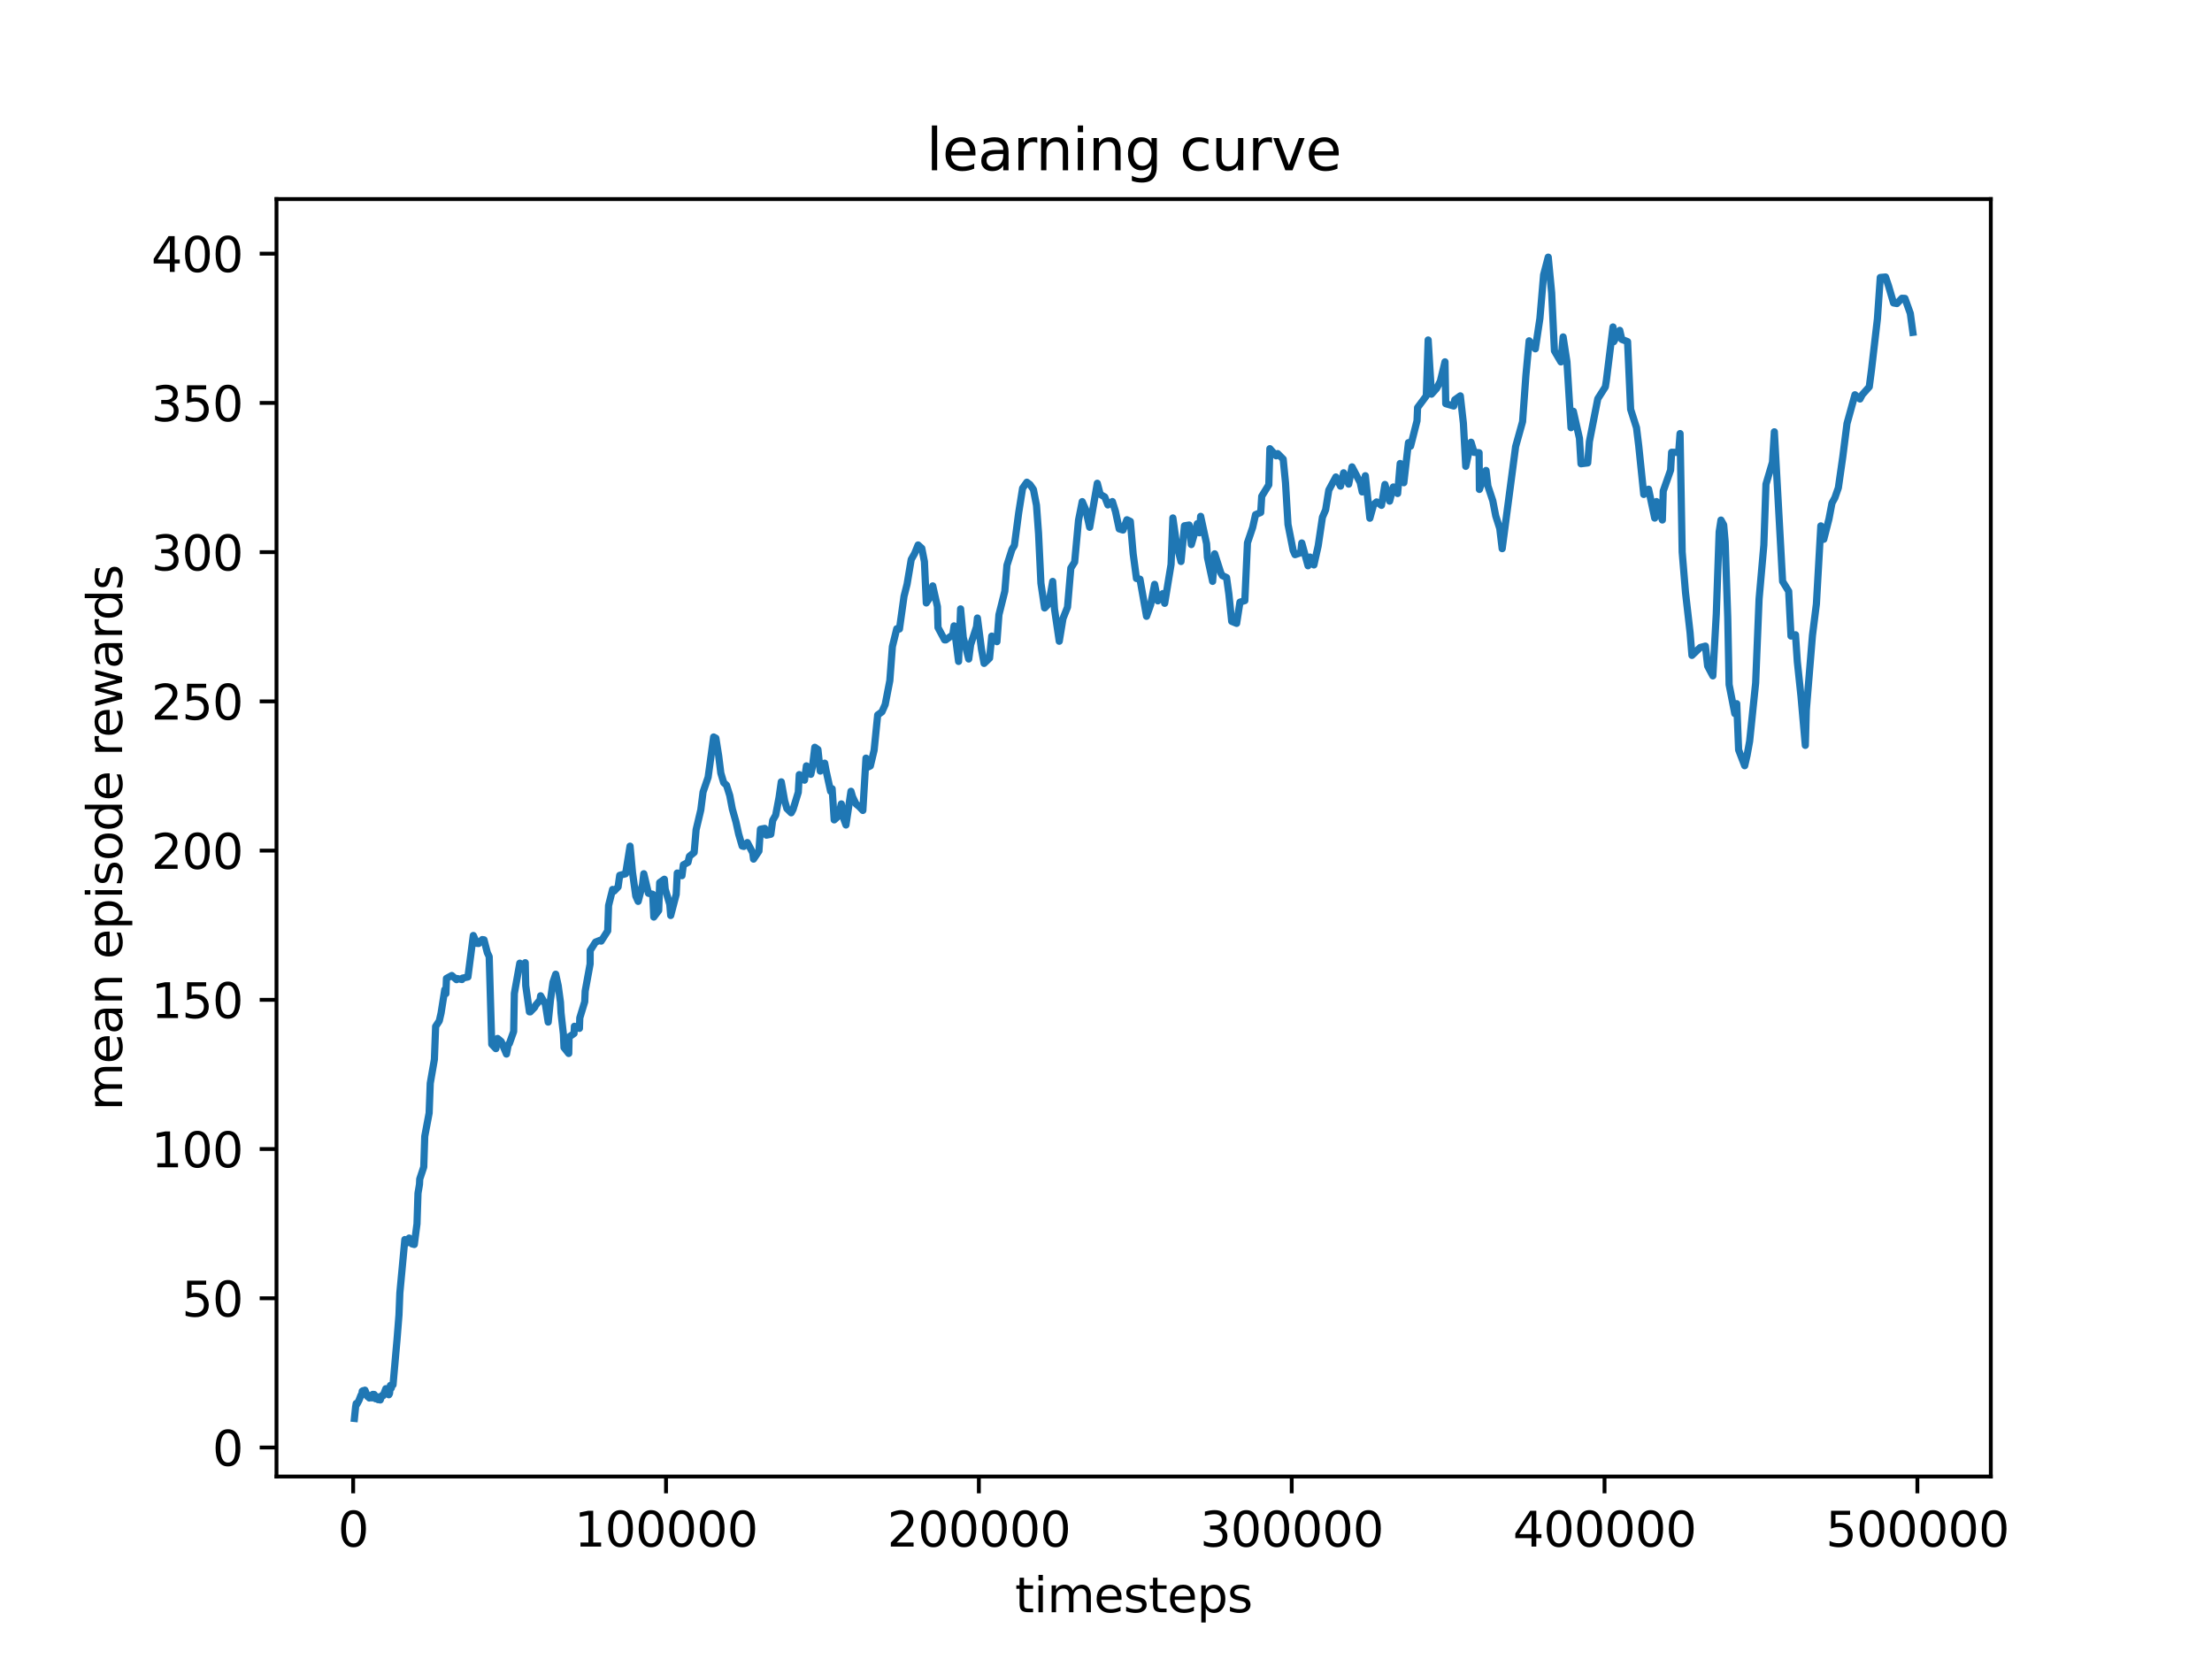 <?xml version="1.0" encoding="utf-8" standalone="no"?>
<!DOCTYPE svg PUBLIC "-//W3C//DTD SVG 1.1//EN"
  "http://www.w3.org/Graphics/SVG/1.1/DTD/svg11.dtd">
<svg xmlns:xlink="http://www.w3.org/1999/xlink" width="460.8pt" height="345.6pt" viewBox="0 0 460.8 345.6" xmlns="http://www.w3.org/2000/svg" version="1.1">
 <defs>
  <style type="text/css">*{stroke-linejoin: round; stroke-linecap: butt}</style>
 </defs>
 <g id="figure_1">
  <g id="patch_1">
   <path d="M 0 345.6 
L 460.8 345.6 
L 460.8 0 
L 0 0 
z
" style="fill: #ffffff"/>
  </g>
  <g id="axes_1">
   <g id="patch_2">
    <path d="M 57.6 307.584 
L 414.72 307.584 
L 414.72 41.472 
L 57.6 41.472 
z
" style="fill: #ffffff"/>
   </g>
   <g id="matplotlib.axis_1">
    <g id="xtick_1">
     <g id="line2d_1">
      <defs>
       <path id="m7bac85909f" d="M 0 0 
L 0 3.5 
" style="stroke: #000000; stroke-width: 0.8"/>
      </defs>
      <g>
       <use xlink:href="#m7bac85909f" x="73.572" y="307.584" style="stroke: #000000; stroke-width: 0.8"/>
      </g>
     </g>
     <g id="text_1">
      <!-- 0 -->
      <g transform="translate(70.391 322.182) scale(0.1 -0.1)">
       <defs>
        <path id="DejaVuSans-30" d="M 2034 4250 
Q 1547 4250 1301 3770 
Q 1056 3291 1056 2328 
Q 1056 1369 1301 889 
Q 1547 409 2034 409 
Q 2525 409 2770 889 
Q 3016 1369 3016 2328 
Q 3016 3291 2770 3770 
Q 2525 4250 2034 4250 
z
M 2034 4750 
Q 2819 4750 3233 4129 
Q 3647 3509 3647 2328 
Q 3647 1150 3233 529 
Q 2819 -91 2034 -91 
Q 1250 -91 836 529 
Q 422 1150 422 2328 
Q 422 3509 836 4129 
Q 1250 4750 2034 4750 
z
" transform="scale(0.016)"/>
       </defs>
       <use xlink:href="#DejaVuSans-30"/>
      </g>
     </g>
    </g>
    <g id="xtick_2">
     <g id="line2d_2">
      <g>
       <use xlink:href="#m7bac85909f" x="138.743" y="307.584" style="stroke: #000000; stroke-width: 0.8"/>
      </g>
     </g>
     <g id="text_2">
      <!-- 100000 -->
      <g transform="translate(119.655 322.182) scale(0.1 -0.1)">
       <defs>
        <path id="DejaVuSans-31" d="M 794 531 
L 1825 531 
L 1825 4091 
L 703 3866 
L 703 4441 
L 1819 4666 
L 2450 4666 
L 2450 531 
L 3481 531 
L 3481 0 
L 794 0 
L 794 531 
z
" transform="scale(0.016)"/>
       </defs>
       <use xlink:href="#DejaVuSans-31"/>
       <use xlink:href="#DejaVuSans-30" x="63.623"/>
       <use xlink:href="#DejaVuSans-30" x="127.246"/>
       <use xlink:href="#DejaVuSans-30" x="190.869"/>
       <use xlink:href="#DejaVuSans-30" x="254.492"/>
       <use xlink:href="#DejaVuSans-30" x="318.115"/>
      </g>
     </g>
    </g>
    <g id="xtick_3">
     <g id="line2d_3">
      <g>
       <use xlink:href="#m7bac85909f" x="203.914" y="307.584" style="stroke: #000000; stroke-width: 0.8"/>
      </g>
     </g>
     <g id="text_3">
      <!-- 200000 -->
      <g transform="translate(184.826 322.182) scale(0.1 -0.1)">
       <defs>
        <path id="DejaVuSans-32" d="M 1228 531 
L 3431 531 
L 3431 0 
L 469 0 
L 469 531 
Q 828 903 1448 1529 
Q 2069 2156 2228 2338 
Q 2531 2678 2651 2914 
Q 2772 3150 2772 3378 
Q 2772 3750 2511 3984 
Q 2250 4219 1831 4219 
Q 1534 4219 1204 4116 
Q 875 4013 500 3803 
L 500 4441 
Q 881 4594 1212 4672 
Q 1544 4750 1819 4750 
Q 2544 4750 2975 4387 
Q 3406 4025 3406 3419 
Q 3406 3131 3298 2873 
Q 3191 2616 2906 2266 
Q 2828 2175 2409 1742 
Q 1991 1309 1228 531 
z
" transform="scale(0.016)"/>
       </defs>
       <use xlink:href="#DejaVuSans-32"/>
       <use xlink:href="#DejaVuSans-30" x="63.623"/>
       <use xlink:href="#DejaVuSans-30" x="127.246"/>
       <use xlink:href="#DejaVuSans-30" x="190.869"/>
       <use xlink:href="#DejaVuSans-30" x="254.492"/>
       <use xlink:href="#DejaVuSans-30" x="318.115"/>
      </g>
     </g>
    </g>
    <g id="xtick_4">
     <g id="line2d_4">
      <g>
       <use xlink:href="#m7bac85909f" x="269.084" y="307.584" style="stroke: #000000; stroke-width: 0.8"/>
      </g>
     </g>
     <g id="text_4">
      <!-- 300000 -->
      <g transform="translate(249.997 322.182) scale(0.1 -0.1)">
       <defs>
        <path id="DejaVuSans-33" d="M 2597 2516 
Q 3050 2419 3304 2112 
Q 3559 1806 3559 1356 
Q 3559 666 3084 287 
Q 2609 -91 1734 -91 
Q 1441 -91 1130 -33 
Q 819 25 488 141 
L 488 750 
Q 750 597 1062 519 
Q 1375 441 1716 441 
Q 2309 441 2620 675 
Q 2931 909 2931 1356 
Q 2931 1769 2642 2001 
Q 2353 2234 1838 2234 
L 1294 2234 
L 1294 2753 
L 1863 2753 
Q 2328 2753 2575 2939 
Q 2822 3125 2822 3475 
Q 2822 3834 2567 4026 
Q 2313 4219 1838 4219 
Q 1578 4219 1281 4162 
Q 984 4106 628 3988 
L 628 4550 
Q 988 4650 1302 4700 
Q 1616 4750 1894 4750 
Q 2613 4750 3031 4423 
Q 3450 4097 3450 3541 
Q 3450 3153 3228 2886 
Q 3006 2619 2597 2516 
z
" transform="scale(0.016)"/>
       </defs>
       <use xlink:href="#DejaVuSans-33"/>
       <use xlink:href="#DejaVuSans-30" x="63.623"/>
       <use xlink:href="#DejaVuSans-30" x="127.246"/>
       <use xlink:href="#DejaVuSans-30" x="190.869"/>
       <use xlink:href="#DejaVuSans-30" x="254.492"/>
       <use xlink:href="#DejaVuSans-30" x="318.115"/>
      </g>
     </g>
    </g>
    <g id="xtick_5">
     <g id="line2d_5">
      <g>
       <use xlink:href="#m7bac85909f" x="334.255" y="307.584" style="stroke: #000000; stroke-width: 0.8"/>
      </g>
     </g>
     <g id="text_5">
      <!-- 400000 -->
      <g transform="translate(315.167 322.182) scale(0.1 -0.1)">
       <defs>
        <path id="DejaVuSans-34" d="M 2419 4116 
L 825 1625 
L 2419 1625 
L 2419 4116 
z
M 2253 4666 
L 3047 4666 
L 3047 1625 
L 3713 1625 
L 3713 1100 
L 3047 1100 
L 3047 0 
L 2419 0 
L 2419 1100 
L 313 1100 
L 313 1709 
L 2253 4666 
z
" transform="scale(0.016)"/>
       </defs>
       <use xlink:href="#DejaVuSans-34"/>
       <use xlink:href="#DejaVuSans-30" x="63.623"/>
       <use xlink:href="#DejaVuSans-30" x="127.246"/>
       <use xlink:href="#DejaVuSans-30" x="190.869"/>
       <use xlink:href="#DejaVuSans-30" x="254.492"/>
       <use xlink:href="#DejaVuSans-30" x="318.115"/>
      </g>
     </g>
    </g>
    <g id="xtick_6">
     <g id="line2d_6">
      <g>
       <use xlink:href="#m7bac85909f" x="399.426" y="307.584" style="stroke: #000000; stroke-width: 0.8"/>
      </g>
     </g>
     <g id="text_6">
      <!-- 500000 -->
      <g transform="translate(380.338 322.182) scale(0.1 -0.1)">
       <defs>
        <path id="DejaVuSans-35" d="M 691 4666 
L 3169 4666 
L 3169 4134 
L 1269 4134 
L 1269 2991 
Q 1406 3038 1543 3061 
Q 1681 3084 1819 3084 
Q 2600 3084 3056 2656 
Q 3513 2228 3513 1497 
Q 3513 744 3044 326 
Q 2575 -91 1722 -91 
Q 1428 -91 1123 -41 
Q 819 9 494 109 
L 494 744 
Q 775 591 1075 516 
Q 1375 441 1709 441 
Q 2250 441 2565 725 
Q 2881 1009 2881 1497 
Q 2881 1984 2565 2268 
Q 2250 2553 1709 2553 
Q 1456 2553 1204 2497 
Q 953 2441 691 2322 
L 691 4666 
z
" transform="scale(0.016)"/>
       </defs>
       <use xlink:href="#DejaVuSans-35"/>
       <use xlink:href="#DejaVuSans-30" x="63.623"/>
       <use xlink:href="#DejaVuSans-30" x="127.246"/>
       <use xlink:href="#DejaVuSans-30" x="190.869"/>
       <use xlink:href="#DejaVuSans-30" x="254.492"/>
       <use xlink:href="#DejaVuSans-30" x="318.115"/>
      </g>
     </g>
    </g>
    <g id="text_7">
     <!-- timesteps -->
     <g transform="translate(211.444 335.861) scale(0.1 -0.1)">
      <defs>
       <path id="DejaVuSans-74" d="M 1172 4494 
L 1172 3500 
L 2356 3500 
L 2356 3053 
L 1172 3053 
L 1172 1153 
Q 1172 725 1289 603 
Q 1406 481 1766 481 
L 2356 481 
L 2356 0 
L 1766 0 
Q 1100 0 847 248 
Q 594 497 594 1153 
L 594 3053 
L 172 3053 
L 172 3500 
L 594 3500 
L 594 4494 
L 1172 4494 
z
" transform="scale(0.016)"/>
       <path id="DejaVuSans-69" d="M 603 3500 
L 1178 3500 
L 1178 0 
L 603 0 
L 603 3500 
z
M 603 4863 
L 1178 4863 
L 1178 4134 
L 603 4134 
L 603 4863 
z
" transform="scale(0.016)"/>
       <path id="DejaVuSans-6d" d="M 3328 2828 
Q 3544 3216 3844 3400 
Q 4144 3584 4550 3584 
Q 5097 3584 5394 3201 
Q 5691 2819 5691 2113 
L 5691 0 
L 5113 0 
L 5113 2094 
Q 5113 2597 4934 2840 
Q 4756 3084 4391 3084 
Q 3944 3084 3684 2787 
Q 3425 2491 3425 1978 
L 3425 0 
L 2847 0 
L 2847 2094 
Q 2847 2600 2669 2842 
Q 2491 3084 2119 3084 
Q 1678 3084 1418 2786 
Q 1159 2488 1159 1978 
L 1159 0 
L 581 0 
L 581 3500 
L 1159 3500 
L 1159 2956 
Q 1356 3278 1631 3431 
Q 1906 3584 2284 3584 
Q 2666 3584 2933 3390 
Q 3200 3197 3328 2828 
z
" transform="scale(0.016)"/>
       <path id="DejaVuSans-65" d="M 3597 1894 
L 3597 1613 
L 953 1613 
Q 991 1019 1311 708 
Q 1631 397 2203 397 
Q 2534 397 2845 478 
Q 3156 559 3463 722 
L 3463 178 
Q 3153 47 2828 -22 
Q 2503 -91 2169 -91 
Q 1331 -91 842 396 
Q 353 884 353 1716 
Q 353 2575 817 3079 
Q 1281 3584 2069 3584 
Q 2775 3584 3186 3129 
Q 3597 2675 3597 1894 
z
M 3022 2063 
Q 3016 2534 2758 2815 
Q 2500 3097 2075 3097 
Q 1594 3097 1305 2825 
Q 1016 2553 972 2059 
L 3022 2063 
z
" transform="scale(0.016)"/>
       <path id="DejaVuSans-73" d="M 2834 3397 
L 2834 2853 
Q 2591 2978 2328 3040 
Q 2066 3103 1784 3103 
Q 1356 3103 1142 2972 
Q 928 2841 928 2578 
Q 928 2378 1081 2264 
Q 1234 2150 1697 2047 
L 1894 2003 
Q 2506 1872 2764 1633 
Q 3022 1394 3022 966 
Q 3022 478 2636 193 
Q 2250 -91 1575 -91 
Q 1294 -91 989 -36 
Q 684 19 347 128 
L 347 722 
Q 666 556 975 473 
Q 1284 391 1588 391 
Q 1994 391 2212 530 
Q 2431 669 2431 922 
Q 2431 1156 2273 1281 
Q 2116 1406 1581 1522 
L 1381 1569 
Q 847 1681 609 1914 
Q 372 2147 372 2553 
Q 372 3047 722 3315 
Q 1072 3584 1716 3584 
Q 2034 3584 2315 3537 
Q 2597 3491 2834 3397 
z
" transform="scale(0.016)"/>
       <path id="DejaVuSans-70" d="M 1159 525 
L 1159 -1331 
L 581 -1331 
L 581 3500 
L 1159 3500 
L 1159 2969 
Q 1341 3281 1617 3432 
Q 1894 3584 2278 3584 
Q 2916 3584 3314 3078 
Q 3713 2572 3713 1747 
Q 3713 922 3314 415 
Q 2916 -91 2278 -91 
Q 1894 -91 1617 61 
Q 1341 213 1159 525 
z
M 3116 1747 
Q 3116 2381 2855 2742 
Q 2594 3103 2138 3103 
Q 1681 3103 1420 2742 
Q 1159 2381 1159 1747 
Q 1159 1113 1420 752 
Q 1681 391 2138 391 
Q 2594 391 2855 752 
Q 3116 1113 3116 1747 
z
" transform="scale(0.016)"/>
      </defs>
      <use xlink:href="#DejaVuSans-74"/>
      <use xlink:href="#DejaVuSans-69" x="39.209"/>
      <use xlink:href="#DejaVuSans-6d" x="66.992"/>
      <use xlink:href="#DejaVuSans-65" x="164.404"/>
      <use xlink:href="#DejaVuSans-73" x="225.928"/>
      <use xlink:href="#DejaVuSans-74" x="278.027"/>
      <use xlink:href="#DejaVuSans-65" x="317.236"/>
      <use xlink:href="#DejaVuSans-70" x="378.76"/>
      <use xlink:href="#DejaVuSans-73" x="442.236"/>
     </g>
    </g>
   </g>
   <g id="matplotlib.axis_2">
    <g id="ytick_1">
     <g id="line2d_7">
      <defs>
       <path id="m6783343f28" d="M 0 0 
L -3.5 0 
" style="stroke: #000000; stroke-width: 0.8"/>
      </defs>
      <g>
       <use xlink:href="#m6783343f28" x="57.6" y="301.54" style="stroke: #000000; stroke-width: 0.8"/>
      </g>
     </g>
     <g id="text_8">
      <!-- 0 -->
      <g transform="translate(44.237 305.339) scale(0.1 -0.1)">
       <use xlink:href="#DejaVuSans-30"/>
      </g>
     </g>
    </g>
    <g id="ytick_2">
     <g id="line2d_8">
      <g>
       <use xlink:href="#m6783343f28" x="57.6" y="270.453" style="stroke: #000000; stroke-width: 0.8"/>
      </g>
     </g>
     <g id="text_9">
      <!-- 50 -->
      <g transform="translate(37.875 274.253) scale(0.1 -0.1)">
       <use xlink:href="#DejaVuSans-35"/>
       <use xlink:href="#DejaVuSans-30" x="63.623"/>
      </g>
     </g>
    </g>
    <g id="ytick_3">
     <g id="line2d_9">
      <g>
       <use xlink:href="#m6783343f28" x="57.6" y="239.367" style="stroke: #000000; stroke-width: 0.8"/>
      </g>
     </g>
     <g id="text_10">
      <!-- 100 -->
      <g transform="translate(31.512 243.166) scale(0.1 -0.1)">
       <use xlink:href="#DejaVuSans-31"/>
       <use xlink:href="#DejaVuSans-30" x="63.623"/>
       <use xlink:href="#DejaVuSans-30" x="127.246"/>
      </g>
     </g>
    </g>
    <g id="ytick_4">
     <g id="line2d_10">
      <g>
       <use xlink:href="#m6783343f28" x="57.6" y="208.281" style="stroke: #000000; stroke-width: 0.8"/>
      </g>
     </g>
     <g id="text_11">
      <!-- 150 -->
      <g transform="translate(31.512 212.08) scale(0.1 -0.1)">
       <use xlink:href="#DejaVuSans-31"/>
       <use xlink:href="#DejaVuSans-35" x="63.623"/>
       <use xlink:href="#DejaVuSans-30" x="127.246"/>
      </g>
     </g>
    </g>
    <g id="ytick_5">
     <g id="line2d_11">
      <g>
       <use xlink:href="#m6783343f28" x="57.6" y="177.195" style="stroke: #000000; stroke-width: 0.8"/>
      </g>
     </g>
     <g id="text_12">
      <!-- 200 -->
      <g transform="translate(31.512 180.994) scale(0.1 -0.1)">
       <use xlink:href="#DejaVuSans-32"/>
       <use xlink:href="#DejaVuSans-30" x="63.623"/>
       <use xlink:href="#DejaVuSans-30" x="127.246"/>
      </g>
     </g>
    </g>
    <g id="ytick_6">
     <g id="line2d_12">
      <g>
       <use xlink:href="#m6783343f28" x="57.6" y="146.108" style="stroke: #000000; stroke-width: 0.8"/>
      </g>
     </g>
     <g id="text_13">
      <!-- 250 -->
      <g transform="translate(31.512 149.907) scale(0.1 -0.1)">
       <use xlink:href="#DejaVuSans-32"/>
       <use xlink:href="#DejaVuSans-35" x="63.623"/>
       <use xlink:href="#DejaVuSans-30" x="127.246"/>
      </g>
     </g>
    </g>
    <g id="ytick_7">
     <g id="line2d_13">
      <g>
       <use xlink:href="#m6783343f28" x="57.6" y="115.022" style="stroke: #000000; stroke-width: 0.8"/>
      </g>
     </g>
     <g id="text_14">
      <!-- 300 -->
      <g transform="translate(31.512 118.821) scale(0.1 -0.1)">
       <use xlink:href="#DejaVuSans-33"/>
       <use xlink:href="#DejaVuSans-30" x="63.623"/>
       <use xlink:href="#DejaVuSans-30" x="127.246"/>
      </g>
     </g>
    </g>
    <g id="ytick_8">
     <g id="line2d_14">
      <g>
       <use xlink:href="#m6783343f28" x="57.6" y="83.936" style="stroke: #000000; stroke-width: 0.8"/>
      </g>
     </g>
     <g id="text_15">
      <!-- 350 -->
      <g transform="translate(31.512 87.735) scale(0.1 -0.1)">
       <use xlink:href="#DejaVuSans-33"/>
       <use xlink:href="#DejaVuSans-35" x="63.623"/>
       <use xlink:href="#DejaVuSans-30" x="127.246"/>
      </g>
     </g>
    </g>
    <g id="ytick_9">
     <g id="line2d_15">
      <g>
       <use xlink:href="#m6783343f28" x="57.6" y="52.849" style="stroke: #000000; stroke-width: 0.8"/>
      </g>
     </g>
     <g id="text_16">
      <!-- 400 -->
      <g transform="translate(31.512 56.649) scale(0.1 -0.1)">
       <use xlink:href="#DejaVuSans-34"/>
       <use xlink:href="#DejaVuSans-30" x="63.623"/>
       <use xlink:href="#DejaVuSans-30" x="127.246"/>
      </g>
     </g>
    </g>
    <g id="text_17">
     <!-- mean episode rewards -->
     <g transform="translate(25.433 231.36) rotate(-90) scale(0.1 -0.1)">
      <defs>
       <path id="DejaVuSans-61" d="M 2194 1759 
Q 1497 1759 1228 1600 
Q 959 1441 959 1056 
Q 959 750 1161 570 
Q 1363 391 1709 391 
Q 2188 391 2477 730 
Q 2766 1069 2766 1631 
L 2766 1759 
L 2194 1759 
z
M 3341 1997 
L 3341 0 
L 2766 0 
L 2766 531 
Q 2569 213 2275 61 
Q 1981 -91 1556 -91 
Q 1019 -91 701 211 
Q 384 513 384 1019 
Q 384 1609 779 1909 
Q 1175 2209 1959 2209 
L 2766 2209 
L 2766 2266 
Q 2766 2663 2505 2880 
Q 2244 3097 1772 3097 
Q 1472 3097 1187 3025 
Q 903 2953 641 2809 
L 641 3341 
Q 956 3463 1253 3523 
Q 1550 3584 1831 3584 
Q 2591 3584 2966 3190 
Q 3341 2797 3341 1997 
z
" transform="scale(0.016)"/>
       <path id="DejaVuSans-6e" d="M 3513 2113 
L 3513 0 
L 2938 0 
L 2938 2094 
Q 2938 2591 2744 2837 
Q 2550 3084 2163 3084 
Q 1697 3084 1428 2787 
Q 1159 2491 1159 1978 
L 1159 0 
L 581 0 
L 581 3500 
L 1159 3500 
L 1159 2956 
Q 1366 3272 1645 3428 
Q 1925 3584 2291 3584 
Q 2894 3584 3203 3211 
Q 3513 2838 3513 2113 
z
" transform="scale(0.016)"/>
       <path id="DejaVuSans-20" transform="scale(0.016)"/>
       <path id="DejaVuSans-6f" d="M 1959 3097 
Q 1497 3097 1228 2736 
Q 959 2375 959 1747 
Q 959 1119 1226 758 
Q 1494 397 1959 397 
Q 2419 397 2687 759 
Q 2956 1122 2956 1747 
Q 2956 2369 2687 2733 
Q 2419 3097 1959 3097 
z
M 1959 3584 
Q 2709 3584 3137 3096 
Q 3566 2609 3566 1747 
Q 3566 888 3137 398 
Q 2709 -91 1959 -91 
Q 1206 -91 779 398 
Q 353 888 353 1747 
Q 353 2609 779 3096 
Q 1206 3584 1959 3584 
z
" transform="scale(0.016)"/>
       <path id="DejaVuSans-64" d="M 2906 2969 
L 2906 4863 
L 3481 4863 
L 3481 0 
L 2906 0 
L 2906 525 
Q 2725 213 2448 61 
Q 2172 -91 1784 -91 
Q 1150 -91 751 415 
Q 353 922 353 1747 
Q 353 2572 751 3078 
Q 1150 3584 1784 3584 
Q 2172 3584 2448 3432 
Q 2725 3281 2906 2969 
z
M 947 1747 
Q 947 1113 1208 752 
Q 1469 391 1925 391 
Q 2381 391 2643 752 
Q 2906 1113 2906 1747 
Q 2906 2381 2643 2742 
Q 2381 3103 1925 3103 
Q 1469 3103 1208 2742 
Q 947 2381 947 1747 
z
" transform="scale(0.016)"/>
       <path id="DejaVuSans-72" d="M 2631 2963 
Q 2534 3019 2420 3045 
Q 2306 3072 2169 3072 
Q 1681 3072 1420 2755 
Q 1159 2438 1159 1844 
L 1159 0 
L 581 0 
L 581 3500 
L 1159 3500 
L 1159 2956 
Q 1341 3275 1631 3429 
Q 1922 3584 2338 3584 
Q 2397 3584 2469 3576 
Q 2541 3569 2628 3553 
L 2631 2963 
z
" transform="scale(0.016)"/>
       <path id="DejaVuSans-77" d="M 269 3500 
L 844 3500 
L 1563 769 
L 2278 3500 
L 2956 3500 
L 3675 769 
L 4391 3500 
L 4966 3500 
L 4050 0 
L 3372 0 
L 2619 2869 
L 1863 0 
L 1184 0 
L 269 3500 
z
" transform="scale(0.016)"/>
      </defs>
      <use xlink:href="#DejaVuSans-6d"/>
      <use xlink:href="#DejaVuSans-65" x="97.412"/>
      <use xlink:href="#DejaVuSans-61" x="158.936"/>
      <use xlink:href="#DejaVuSans-6e" x="220.215"/>
      <use xlink:href="#DejaVuSans-20" x="283.594"/>
      <use xlink:href="#DejaVuSans-65" x="315.381"/>
      <use xlink:href="#DejaVuSans-70" x="376.904"/>
      <use xlink:href="#DejaVuSans-69" x="440.381"/>
      <use xlink:href="#DejaVuSans-73" x="468.164"/>
      <use xlink:href="#DejaVuSans-6f" x="520.264"/>
      <use xlink:href="#DejaVuSans-64" x="581.445"/>
      <use xlink:href="#DejaVuSans-65" x="644.922"/>
      <use xlink:href="#DejaVuSans-20" x="706.445"/>
      <use xlink:href="#DejaVuSans-72" x="738.232"/>
      <use xlink:href="#DejaVuSans-65" x="777.096"/>
      <use xlink:href="#DejaVuSans-77" x="838.619"/>
      <use xlink:href="#DejaVuSans-61" x="920.406"/>
      <use xlink:href="#DejaVuSans-72" x="981.686"/>
      <use xlink:href="#DejaVuSans-64" x="1021.049"/>
      <use xlink:href="#DejaVuSans-73" x="1084.525"/>
     </g>
    </g>
   </g>
   <g id="line2d_16">
    <path d="M 73.833 295.488 
L 74.08 293.095 
L 74.198 292.38 
L 74.328 292.565 
L 74.771 291.735 
L 75.214 290.609 
L 75.345 290.62 
L 75.462 289.809 
L 75.618 289.71 
L 75.892 289.922 
L 76.022 289.596 
L 76.557 290.91 
L 76.7 290.788 
L 76.935 291.226 
L 77.326 290.666 
L 77.482 291.2 
L 77.652 290.474 
L 77.952 290.491 
L 78.082 290.749 
L 78.225 291.384 
L 78.473 290.926 
L 78.76 291.572 
L 78.929 291.268 
L 79.216 291.64 
L 79.516 290.75 
L 79.685 290.677 
L 79.815 290.757 
L 80.376 289.287 
L 80.467 289.797 
L 80.597 289.594 
L 80.858 290.398 
L 81.002 290.555 
L 81.145 290.303 
L 81.327 288.606 
L 81.51 289.183 
L 81.679 288.503 
L 81.875 288.487 
L 82.709 279.062 
L 83.113 273.939 
L 83.296 269.336 
L 84.338 258.22 
L 84.925 258.869 
L 85.238 257.907 
L 85.472 258.574 
L 85.811 259.12 
L 86.306 259.251 
L 86.867 254.949 
L 87.075 248.586 
L 87.388 246.718 
L 87.44 245.621 
L 88.275 243.101 
L 88.483 236.724 
L 89.395 231.862 
L 89.63 225.672 
L 90.49 220.696 
L 90.751 213.827 
L 91.507 212.68 
L 91.885 211.035 
L 92.654 206.163 
L 92.889 206.992 
L 93.006 203.822 
L 94.114 203.22 
L 95.104 204.082 
L 95.235 203.843 
L 96.238 204.058 
L 96.356 203.758 
L 97.477 203.522 
L 98.598 194.881 
L 99.341 196.515 
L 99.706 196.547 
L 100.461 195.73 
L 100.826 195.779 
L 101.517 198.452 
L 101.908 199.28 
L 102.443 217.541 
L 103.303 218.452 
L 103.655 216.329 
L 104.411 216.966 
L 105.506 219.58 
L 105.897 217.565 
L 106.105 217.404 
L 107.005 214.878 
L 107.148 206.957 
L 108.282 200.647 
L 109.181 201.548 
L 109.416 200.543 
L 109.52 205.323 
L 110.289 210.779 
L 110.459 210.794 
L 111.358 209.863 
L 111.593 209.4 
L 112.492 208.318 
L 112.622 207.442 
L 113.613 209.204 
L 114.199 212.922 
L 114.669 208.342 
L 115.19 204.622 
L 115.764 202.946 
L 116.285 205.319 
L 116.754 208.772 
L 116.871 210.974 
L 117.367 215.446 
L 117.497 218.227 
L 118.475 219.459 
L 118.553 216.01 
L 119.583 215.295 
L 119.661 213.793 
L 120.704 214.233 
L 120.782 212.041 
L 121.811 208.665 
L 121.903 206.46 
L 122.932 200.814 
L 122.945 198.011 
L 124.066 196.252 
L 125.096 195.845 
L 125.239 196.05 
L 126.595 193.92 
L 126.777 188.643 
L 127.612 185.288 
L 127.911 185.641 
L 128.759 184.764 
L 129.098 182.344 
L 130.323 182.025 
L 131.248 176.267 
L 131.77 181.815 
L 132.447 186.666 
L 132.943 187.775 
L 133.842 184.296 
L 134.116 182.016 
L 135.08 186.086 
L 135.967 186.289 
L 136.201 191.039 
L 137.218 189.675 
L 137.426 183.859 
L 138.391 183.162 
L 138.573 185.225 
L 139.525 188.398 
L 139.72 190.713 
L 140.867 186.313 
L 141.089 181.867 
L 142.066 182.416 
L 142.353 180.158 
L 143.318 179.652 
L 143.618 178.385 
L 144.608 177.573 
L 145.012 172.847 
L 145.99 168.72 
L 146.459 165.001 
L 147.515 161.912 
L 148.662 153.524 
L 149.131 153.781 
L 149.718 157.485 
L 150.161 161.034 
L 150.76 163.048 
L 151.347 163.571 
L 152.025 165.737 
L 152.559 168.533 
L 153.315 171.223 
L 153.875 173.744 
L 154.605 176.244 
L 154.944 176.329 
L 155.687 175.518 
L 156.808 177.649 
L 156.978 178.967 
L 158.098 177.294 
L 158.411 172.74 
L 159.311 172.57 
L 159.663 173.981 
L 160.575 173.79 
L 160.966 170.909 
L 161.592 169.801 
L 162.295 166.075 
L 162.752 162.872 
L 163.456 166.815 
L 163.925 168.441 
L 164.824 169.322 
L 165.202 168.626 
L 166.297 165.045 
L 166.506 161.366 
L 167.587 162.524 
L 167.991 159.545 
L 168.904 161.31 
L 169.243 159.767 
L 169.738 155.673 
L 170.39 156.139 
L 170.872 160.627 
L 171.797 158.98 
L 172.097 160.585 
L 173.036 164.853 
L 173.348 164.305 
L 173.779 170.798 
L 174.639 170.026 
L 175.264 167.467 
L 175.799 170.652 
L 176.229 171.859 
L 177.272 164.84 
L 177.611 166.005 
L 178.314 167.472 
L 179.005 168.04 
L 179.748 168.828 
L 180.4 157.932 
L 180.817 159.8 
L 181.312 159.555 
L 182.094 156.285 
L 182.837 148.934 
L 183.724 148.298 
L 184.401 146.769 
L 185.366 141.788 
L 185.9 134.7 
L 186.813 130.975 
L 187.373 131.031 
L 188.325 124.226 
L 188.963 121.695 
L 189.824 116.554 
L 190.54 115.294 
L 191.257 113.527 
L 192.026 114.227 
L 192.574 117.002 
L 192.965 125.608 
L 194.125 123.861 
L 194.307 122.052 
L 195.285 126.38 
L 195.402 130.729 
L 196.784 133.303 
L 197.018 133.307 
L 198.478 132.238 
L 198.752 130.381 
L 199.69 137.79 
L 200.108 126.846 
L 200.668 132.816 
L 201.802 137.282 
L 202.206 134.296 
L 203.431 130.555 
L 203.614 128.745 
L 204.448 135.192 
L 205.008 138.198 
L 206.142 137.108 
L 206.599 132.51 
L 207.68 133.669 
L 208.097 128.061 
L 209.323 123.15 
L 209.766 117.755 
L 210.809 114.463 
L 211.317 113.622 
L 212.216 106.796 
L 213.024 101.709 
L 213.911 100.455 
L 214.562 100.944 
L 215.279 101.969 
L 215.918 105.254 
L 216.348 111.116 
L 216.843 121.488 
L 217.612 126.657 
L 218.486 125.757 
L 219.294 121.119 
L 219.672 126.872 
L 220.662 133.581 
L 221.444 128.84 
L 222.383 126.47 
L 223.074 118.348 
L 223.869 117.081 
L 224.677 108.357 
L 225.446 104.496 
L 226.163 106.159 
L 226.997 109.842 
L 228.587 100.675 
L 229.2 102.989 
L 230.138 103.519 
L 230.79 105.185 
L 231.728 104.485 
L 232.367 106.517 
L 233.149 110.174 
L 233.944 110.417 
L 234.752 108.275 
L 235.469 108.616 
L 236.056 115.356 
L 236.747 120.511 
L 237.476 120.653 
L 238.845 128.387 
L 239.705 125.961 
L 240.526 121.73 
L 241.204 125.172 
L 242.208 123.666 
L 242.625 125.683 
L 243.954 117.589 
L 244.332 107.898 
L 245.114 113.474 
L 246.027 116.968 
L 246.744 109.531 
L 247.721 109.372 
L 248.177 113.443 
L 249.416 109.095 
L 249.846 110.991 
L 250.12 107.56 
L 251.358 113.278 
L 251.527 116.101 
L 252.609 121.11 
L 253.039 115.37 
L 254.317 119.346 
L 254.629 119.903 
L 255.516 120.315 
L 255.998 123.784 
L 256.585 129.438 
L 257.614 129.864 
L 258.305 125.439 
L 259.322 125.12 
L 259.869 113.081 
L 260.951 109.875 
L 261.551 107.211 
L 262.632 106.761 
L 262.841 103.382 
L 264.314 100.99 
L 264.535 93.469 
L 265.852 94.956 
L 266.165 94.493 
L 267.312 95.648 
L 267.794 100.563 
L 268.315 109.246 
L 269.384 114.662 
L 269.775 115.546 
L 270.961 115.147 
L 271.183 113.109 
L 272.486 117.862 
L 272.903 116.043 
L 273.711 117.686 
L 274.598 113.731 
L 275.484 107.758 
L 276.149 106.216 
L 276.814 102.099 
L 278.286 99.361 
L 279.251 101.273 
L 279.903 98.493 
L 280.958 100.856 
L 281.649 97.259 
L 283.357 100.521 
L 283.774 102.479 
L 284.425 99.102 
L 285.364 107.957 
L 286.159 105.099 
L 286.772 104.561 
L 287.788 105.272 
L 288.505 100.923 
L 289.483 104.397 
L 290.252 101.446 
L 291.151 102.806 
L 291.685 96.552 
L 292.441 100.559 
L 293.406 92.208 
L 293.849 92.944 
L 295.192 87.664 
L 295.309 84.911 
L 297.121 82.478 
L 297.512 70.825 
L 298.203 82.11 
L 299.258 80.938 
L 300.053 79.408 
L 301.018 75.376 
L 301.174 84.096 
L 302.843 84.581 
L 303.051 83.296 
L 304.211 82.463 
L 304.85 88.167 
L 305.345 97.148 
L 306.44 92.122 
L 307.079 94.232 
L 308.122 94.309 
L 308.187 101.957 
L 309.568 98.002 
L 309.959 101.244 
L 310.976 104.318 
L 311.589 107.471 
L 312.423 110.085 
L 312.931 114.299 
L 315.733 93.023 
L 317.18 87.826 
L 317.871 78.204 
L 318.549 71 
L 319.839 72.664 
L 320.791 66.324 
L 321.56 57.255 
L 322.524 53.568 
L 323.241 61.022 
L 323.815 73.085 
L 325.17 75.395 
L 325.626 70.188 
L 326.421 75.346 
L 327.269 89.093 
L 327.751 85.672 
L 329.028 91.299 
L 329.354 96.611 
L 330.749 96.437 
L 331.101 91.991 
L 332.847 83.071 
L 334.424 80.593 
L 334.633 79.262 
L 336.015 68.114 
L 336.171 71.178 
L 337.422 68.817 
L 337.852 70.704 
L 339.052 71.167 
L 339.69 85.264 
L 340.915 89.104 
L 341.372 92.832 
L 342.427 103.004 
L 343.431 101.91 
L 344.708 107.927 
L 345.073 104.485 
L 346.299 108.326 
L 346.481 102.302 
L 348.019 97.922 
L 348.228 94.214 
L 349.7 94.252 
L 349.987 90.322 
L 350.43 115.011 
L 351.121 123.429 
L 352.073 131.769 
L 352.464 136.529 
L 354.184 134.883 
L 355.266 134.595 
L 355.735 138.768 
L 356.817 140.798 
L 357.534 127.912 
L 358.134 110.794 
L 358.512 108.338 
L 359.072 109.335 
L 359.385 112.9 
L 359.919 128.657 
L 360.206 142.611 
L 361.392 148.665 
L 361.796 146.592 
L 362.187 156.219 
L 363.451 159.512 
L 363.947 157.358 
L 364.481 154.409 
L 365.732 142.295 
L 366.449 124.785 
L 367.44 113.567 
L 367.883 100.872 
L 369.239 96.286 
L 369.63 89.951 
L 371.35 121.121 
L 372.614 123.167 
L 373.097 132.497 
L 374.035 132.231 
L 374.413 137.822 
L 375.182 145.078 
L 376.082 155.276 
L 376.29 147.935 
L 377.567 132.376 
L 378.389 125.823 
L 379.314 109.547 
L 379.927 112.34 
L 381.008 108.109 
L 381.634 104.798 
L 382.234 103.701 
L 382.964 101.61 
L 383.889 95.139 
L 384.762 88.244 
L 386.418 82.236 
L 387.473 83.12 
L 387.943 82.219 
L 389.402 80.582 
L 389.859 77.099 
L 391.097 66.454 
L 391.696 57.804 
L 392.791 57.703 
L 393.404 59.51 
L 394.46 63.112 
L 395.164 63.239 
L 396.206 62.133 
L 396.832 62.161 
L 397.953 65.29 
L 398.487 69.236 
L 398.487 69.236 
" clip-path="url(#p696a44b7bf)" style="fill: none; stroke: #1f77b4; stroke-width: 1.5; stroke-linecap: square"/>
   </g>
   <g id="patch_3">
    <path d="M 57.6 307.584 
L 57.6 41.472 
" style="fill: none; stroke: #000000; stroke-width: 0.8; stroke-linejoin: miter; stroke-linecap: square"/>
   </g>
   <g id="patch_4">
    <path d="M 414.72 307.584 
L 414.72 41.472 
" style="fill: none; stroke: #000000; stroke-width: 0.8; stroke-linejoin: miter; stroke-linecap: square"/>
   </g>
   <g id="patch_5">
    <path d="M 57.6 307.584 
L 414.72 307.584 
" style="fill: none; stroke: #000000; stroke-width: 0.8; stroke-linejoin: miter; stroke-linecap: square"/>
   </g>
   <g id="patch_6">
    <path d="M 57.6 41.472 
L 414.72 41.472 
" style="fill: none; stroke: #000000; stroke-width: 0.8; stroke-linejoin: miter; stroke-linecap: square"/>
   </g>
   <g id="text_18">
    <!-- learning curve -->
    <g transform="translate(192.964 35.472) scale(0.12 -0.12)">
     <defs>
      <path id="DejaVuSans-6c" d="M 603 4863 
L 1178 4863 
L 1178 0 
L 603 0 
L 603 4863 
z
" transform="scale(0.016)"/>
      <path id="DejaVuSans-67" d="M 2906 1791 
Q 2906 2416 2648 2759 
Q 2391 3103 1925 3103 
Q 1463 3103 1205 2759 
Q 947 2416 947 1791 
Q 947 1169 1205 825 
Q 1463 481 1925 481 
Q 2391 481 2648 825 
Q 2906 1169 2906 1791 
z
M 3481 434 
Q 3481 -459 3084 -895 
Q 2688 -1331 1869 -1331 
Q 1566 -1331 1297 -1286 
Q 1028 -1241 775 -1147 
L 775 -588 
Q 1028 -725 1275 -790 
Q 1522 -856 1778 -856 
Q 2344 -856 2625 -561 
Q 2906 -266 2906 331 
L 2906 616 
Q 2728 306 2450 153 
Q 2172 0 1784 0 
Q 1141 0 747 490 
Q 353 981 353 1791 
Q 353 2603 747 3093 
Q 1141 3584 1784 3584 
Q 2172 3584 2450 3431 
Q 2728 3278 2906 2969 
L 2906 3500 
L 3481 3500 
L 3481 434 
z
" transform="scale(0.016)"/>
      <path id="DejaVuSans-63" d="M 3122 3366 
L 3122 2828 
Q 2878 2963 2633 3030 
Q 2388 3097 2138 3097 
Q 1578 3097 1268 2742 
Q 959 2388 959 1747 
Q 959 1106 1268 751 
Q 1578 397 2138 397 
Q 2388 397 2633 464 
Q 2878 531 3122 666 
L 3122 134 
Q 2881 22 2623 -34 
Q 2366 -91 2075 -91 
Q 1284 -91 818 406 
Q 353 903 353 1747 
Q 353 2603 823 3093 
Q 1294 3584 2113 3584 
Q 2378 3584 2631 3529 
Q 2884 3475 3122 3366 
z
" transform="scale(0.016)"/>
      <path id="DejaVuSans-75" d="M 544 1381 
L 544 3500 
L 1119 3500 
L 1119 1403 
Q 1119 906 1312 657 
Q 1506 409 1894 409 
Q 2359 409 2629 706 
Q 2900 1003 2900 1516 
L 2900 3500 
L 3475 3500 
L 3475 0 
L 2900 0 
L 2900 538 
Q 2691 219 2414 64 
Q 2138 -91 1772 -91 
Q 1169 -91 856 284 
Q 544 659 544 1381 
z
M 1991 3584 
L 1991 3584 
z
" transform="scale(0.016)"/>
      <path id="DejaVuSans-76" d="M 191 3500 
L 800 3500 
L 1894 563 
L 2988 3500 
L 3597 3500 
L 2284 0 
L 1503 0 
L 191 3500 
z
" transform="scale(0.016)"/>
     </defs>
     <use xlink:href="#DejaVuSans-6c"/>
     <use xlink:href="#DejaVuSans-65" x="27.783"/>
     <use xlink:href="#DejaVuSans-61" x="89.307"/>
     <use xlink:href="#DejaVuSans-72" x="150.586"/>
     <use xlink:href="#DejaVuSans-6e" x="189.949"/>
     <use xlink:href="#DejaVuSans-69" x="253.328"/>
     <use xlink:href="#DejaVuSans-6e" x="281.111"/>
     <use xlink:href="#DejaVuSans-67" x="344.49"/>
     <use xlink:href="#DejaVuSans-20" x="407.967"/>
     <use xlink:href="#DejaVuSans-63" x="439.754"/>
     <use xlink:href="#DejaVuSans-75" x="494.734"/>
     <use xlink:href="#DejaVuSans-72" x="558.113"/>
     <use xlink:href="#DejaVuSans-76" x="599.227"/>
     <use xlink:href="#DejaVuSans-65" x="658.406"/>
    </g>
   </g>
  </g>
 </g>
 <defs>
  <clipPath id="p696a44b7bf">
   <rect x="57.6" y="41.472" width="357.12" height="266.112"/>
  </clipPath>
 </defs>
</svg>
